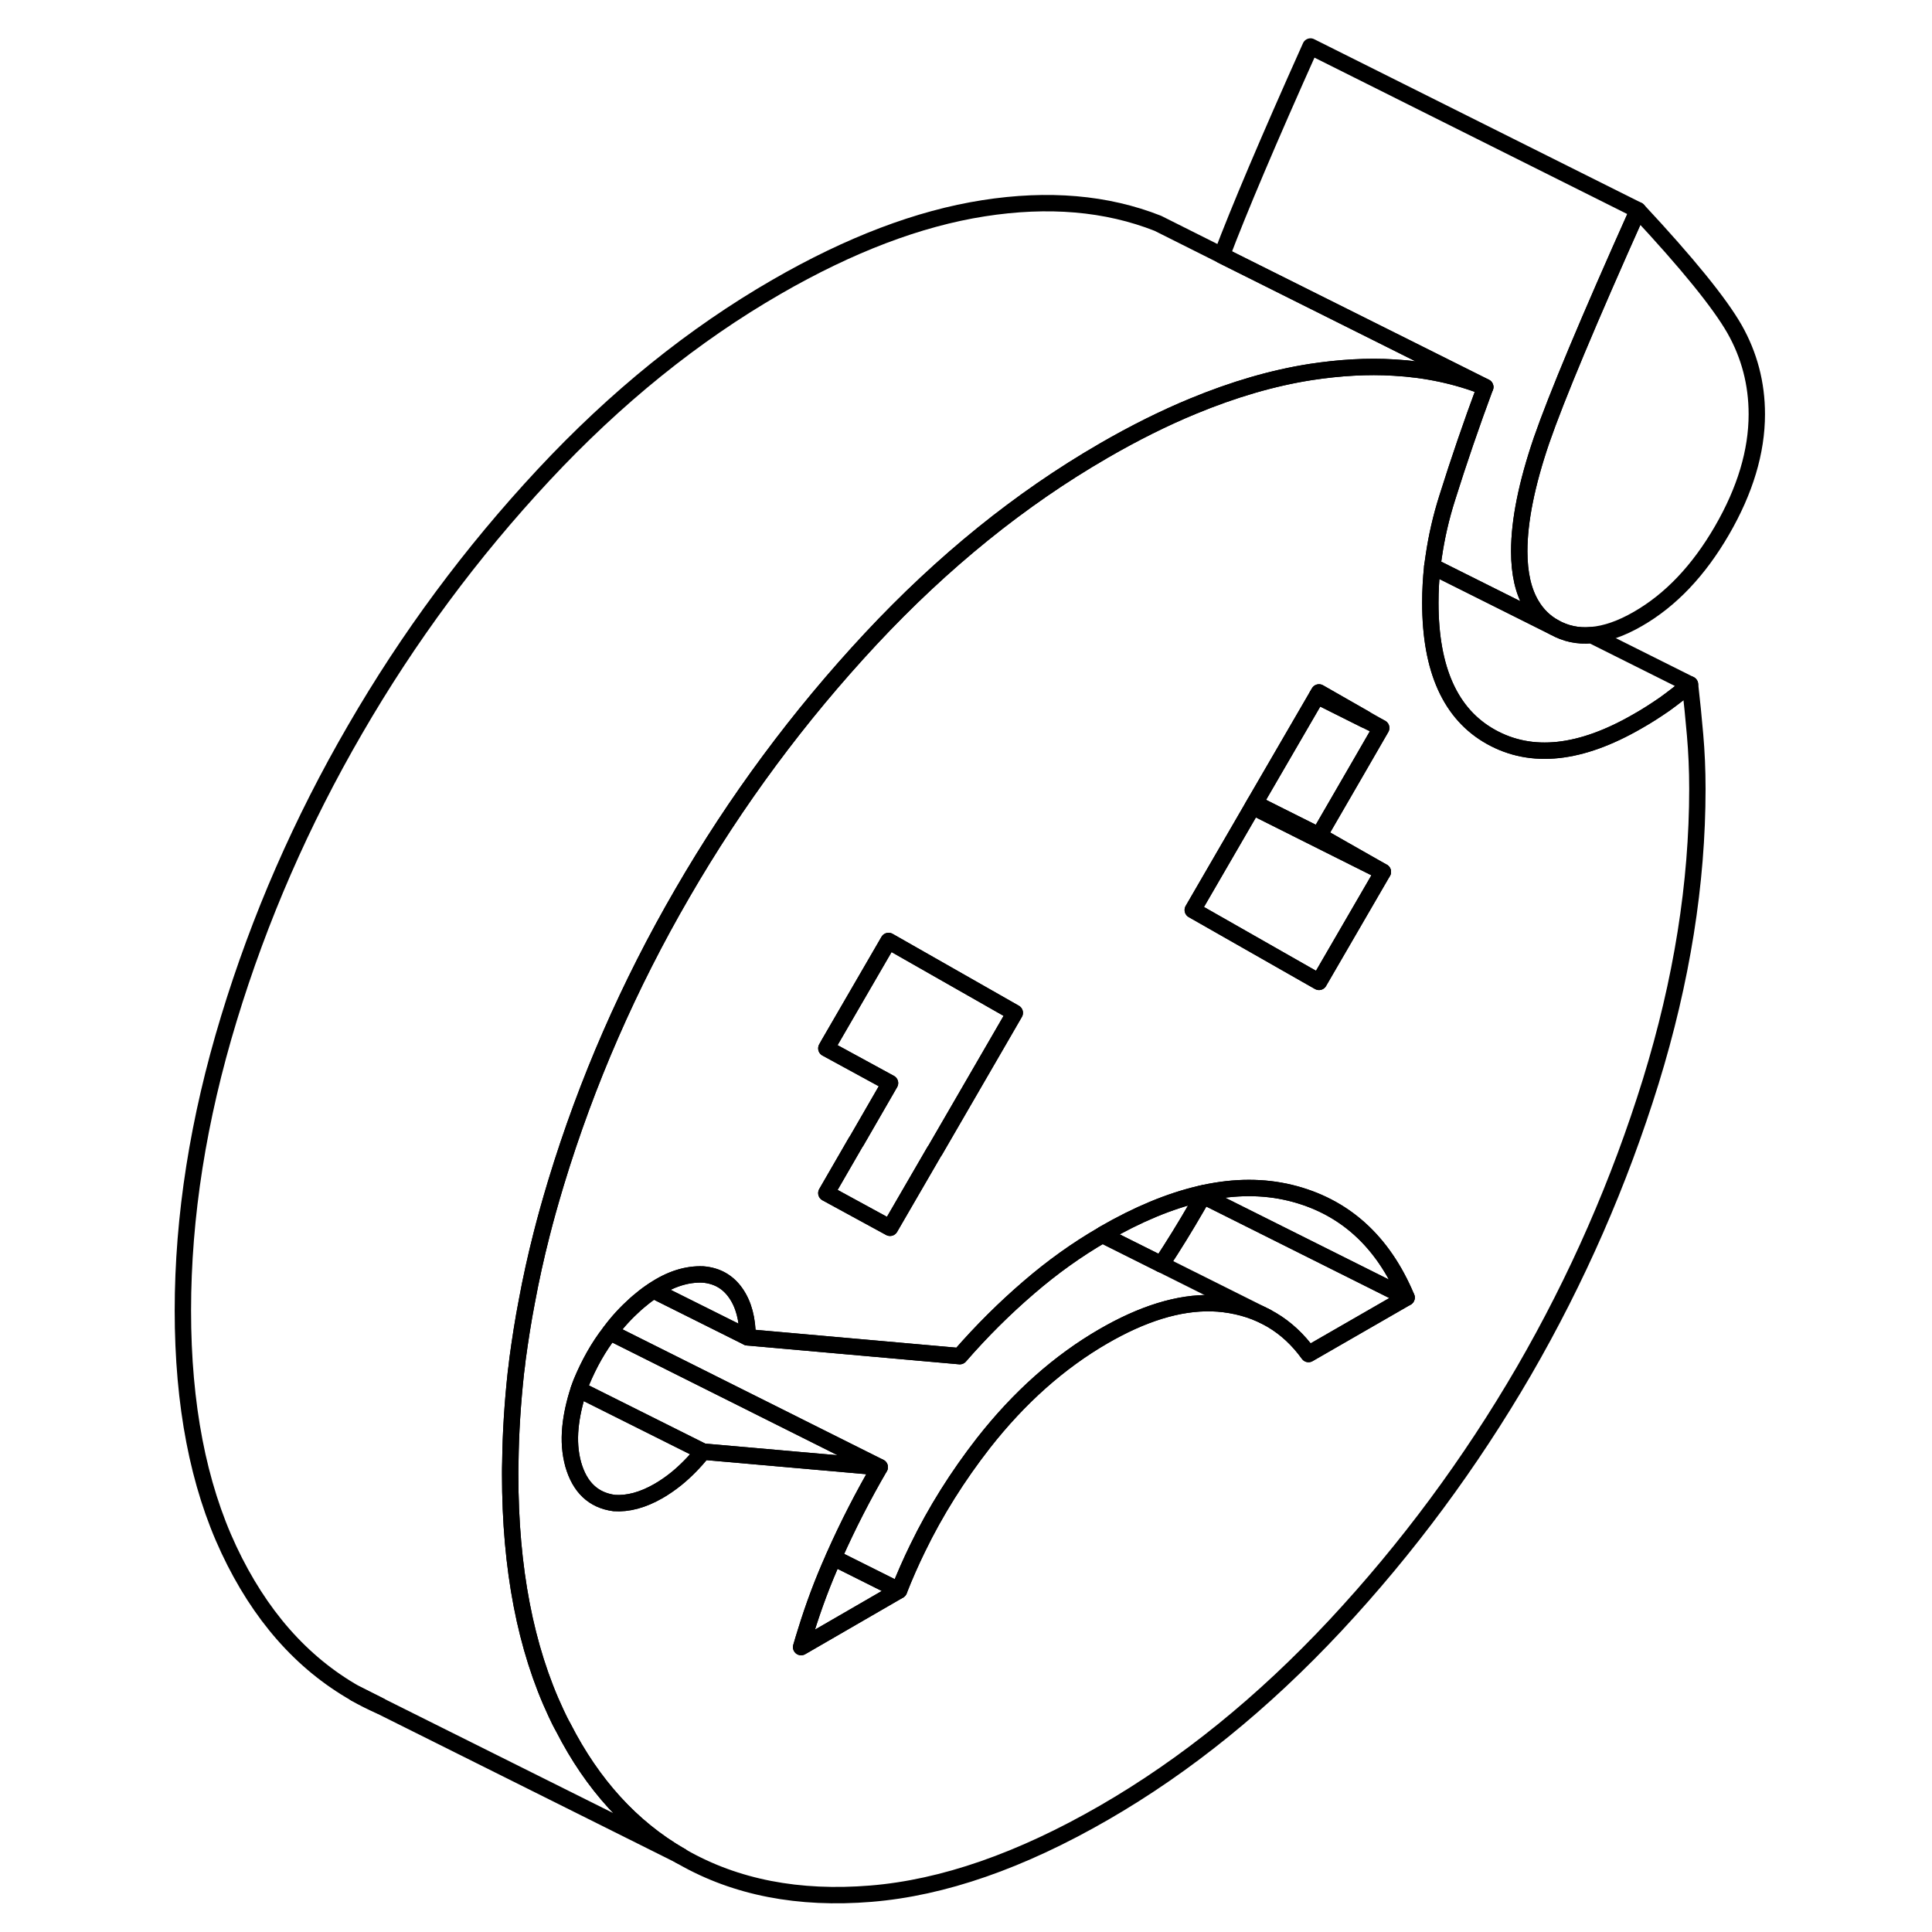 <svg width="48" height="48" viewBox="0 0 101 118" fill="none" xmlns="http://www.w3.org/2000/svg" stroke-width="1px"
     stroke-linecap="round" stroke-linejoin="round">
    <path d="M98.8 25.3C98.8 27.58 98.09 29.95 96.67 32.4C95.25 34.85 93.54 36.65 91.54 37.8C90.52 38.39 89.57 38.72 88.7 38.79C87.87 38.87 87.11 38.7 86.42 38.31C85.85 37.99 85.39 37.54 85.05 36.97C84.54 36.13 84.29 35.03 84.29 33.67C84.29 31.8 84.75 29.54 85.65 26.9C86.56 24.27 88.52 19.58 91.54 12.84C94.57 16.09 96.53 18.51 97.44 20.1C98.34 21.69 98.8 23.42 98.8 25.3Z" stroke="currentColor" stroke-linejoin="round"/>
    <path d="M13.18 103.42C13.67 103.7 14.18 103.96 14.7 104.18L13.18 103.42ZM72.06 42.29L71.94 42.5L74.86 43.96V43.89L72.06 42.29ZM64.77 72.93H64.76C62.93 73.36 60.98 74.17 58.92 75.36C58.89 75.38 58.86 75.4 58.83 75.42L62.43 77.22C63.18 76.08 63.89 74.93 64.57 73.75C64.71 73.51 64.85 73.27 64.97 73.03C65.01 72.97 65.05 72.92 65.07 72.86C64.97 72.88 64.87 72.9 64.77 72.93ZM36.44 78.98C35.96 78.29 35.29 77.91 34.44 77.84C33.46 77.8 32.45 78.11 31.41 78.81L37.16 81.68C37.16 80.57 36.92 79.67 36.44 78.98Z" stroke="currentColor" stroke-linejoin="round"/>
    <path d="M75.86 44.46L74.48 46.85L72.06 51.03L68.13 49.06L71.94 42.5L74.86 43.96L75.86 44.46Z" stroke="currentColor" stroke-linejoin="round"/>
    <path d="M95.03 44.89C94.94 43.87 94.84 42.83 94.72 41.8C94.23 42.21 93.72 42.61 93.18 43C92.63 43.38 92.09 43.73 91.54 44.04C88.04 46.07 85.05 46.39 82.57 45.01C80.09 43.63 78.86 40.9 78.86 36.81C78.86 36.08 78.9 35.34 78.98 34.59C79.01 34.39 79.04 34.18 79.07 33.97C79.24 32.8 79.51 31.6 79.9 30.38C80.59 28.18 81.36 25.93 82.21 23.64C80.48 22.96 78.62 22.56 76.64 22.45C75.03 22.35 73.34 22.45 71.56 22.72C69.25 23.08 66.85 23.78 64.36 24.81C62.59 25.54 60.77 26.45 58.92 27.52C58.9 27.53 58.89 27.54 58.87 27.55C53.81 30.48 49.09 34.3 44.69 39.01C40.28 43.74 36.44 48.92 33.18 54.55C29.91 60.18 27.34 66.06 25.47 72.21C25.45 72.28 25.43 72.34 25.41 72.41C25.11 73.41 24.83 74.4 24.58 75.39C24.23 76.76 23.93 78.12 23.68 79.47C23.45 80.65 23.27 81.83 23.11 83C23.08 83.27 23.05 83.55 23.01 83.82C22.81 85.67 22.69 87.5 22.67 89.31C22.66 89.56 22.66 89.8 22.66 90.05C22.66 95.81 23.6 100.67 25.47 104.65C25.61 104.95 25.75 105.24 25.91 105.52C27.69 109 30.07 111.61 33.03 113.33C33.08 113.36 33.13 113.39 33.18 113.42C36.44 115.28 40.28 116.02 44.69 115.66C49.1 115.3 53.84 113.65 58.92 110.72C63.93 107.83 68.64 104.01 73.06 99.28C77.47 94.55 81.3 89.37 84.57 83.75C87.83 78.12 90.41 72.22 92.32 66.06C94.22 59.9 95.17 53.94 95.17 48.19C95.17 47.01 95.12 45.91 95.03 44.89ZM68.01 49.27L68.13 49.06L71.94 42.5L72.06 42.29L74.86 43.89L75.86 44.46L74.48 46.85L72.06 51.03L73.48 51.84L75.96 53.25L72.06 59.97L71.18 59.47L64.35 55.58L68.01 49.27ZM41.97 64.03L42.11 63.78L45.77 57.47L53.48 61.86L52.45 63.64L48.59 70.3H48.58L45.86 74.99L41.97 72.87L43.79 69.72H43.8L45.86 66.15L41.97 64.03ZM71.42 82.7C70.15 80.94 68.43 79.92 66.26 79.65C64.3 79.41 62.13 79.91 59.74 81.15C59.47 81.29 59.2 81.44 58.92 81.6C56.2 83.17 53.75 85.35 51.57 88.13C49.99 90.16 48.64 92.3 47.54 94.57C47.13 95.41 46.75 96.27 46.41 97.14L40.43 100.6C40.52 100.28 40.62 99.96 40.72 99.64C41.19 98.11 41.75 96.61 42.41 95.14C42.43 95.09 42.45 95.05 42.47 95C43.28 93.18 44.2 91.38 45.23 89.61L34.44 88.66C33.91 89.31 33.36 89.87 32.79 90.33C32.44 90.61 32.09 90.85 31.73 91.06C30.76 91.62 29.85 91.86 29.01 91.8C27.74 91.63 26.91 90.84 26.51 89.44C26.32 88.75 26.26 88 26.34 87.18C26.41 86.46 26.58 85.68 26.85 84.86C26.9 84.71 26.95 84.57 27.01 84.42C27.48 83.29 28.05 82.27 28.75 81.37C29.21 80.74 29.74 80.17 30.32 79.65C30.43 79.56 30.53 79.46 30.64 79.38C30.9 79.16 31.16 78.97 31.41 78.81C32.45 78.11 33.46 77.8 34.44 77.84C35.29 77.91 35.96 78.29 36.44 78.98C36.92 79.67 37.16 80.57 37.16 81.68L50.12 82.83C51.45 81.3 52.86 79.9 54.34 78.63C55.79 77.38 57.29 76.31 58.83 75.42C58.86 75.4 58.89 75.38 58.92 75.36C60.98 74.17 62.93 73.36 64.76 72.93H64.77C64.87 72.9 64.97 72.88 65.07 72.86C66.93 72.46 68.67 72.46 70.29 72.85C73.58 73.65 75.96 75.79 77.41 79.25L71.42 82.7Z" stroke="currentColor" stroke-linejoin="round"/>
    <path d="M77.41 79.25L64.97 73.03C65.01 72.97 65.05 72.92 65.07 72.86C66.93 72.46 68.67 72.46 70.29 72.85C73.58 73.65 75.96 75.79 77.41 79.25Z" stroke="currentColor" stroke-linejoin="round"/>
    <path d="M75.96 53.25L73.44 51.99L68.01 49.27L68.13 49.06L72.06 51.03L73.48 51.84L75.96 53.25Z" stroke="currentColor" stroke-linejoin="round"/>
    <path d="M75.96 53.25L72.06 59.97L71.18 59.47L64.35 55.58L68.01 49.27L73.44 51.99L75.96 53.25Z" stroke="currentColor" stroke-linejoin="round"/>
    <path d="M77.409 79.25L71.419 82.7C70.15 80.94 68.43 79.92 66.26 79.65C64.299 79.41 62.13 79.91 59.739 81.15C59.469 81.29 59.2 81.44 58.919 81.6C56.2 83.17 53.749 85.35 51.569 88.13C49.989 90.16 48.639 92.3 47.539 94.57C47.13 95.41 46.749 96.27 46.41 97.14L42.41 95.14C42.41 95.14 42.45 95.05 42.469 95C43.279 93.18 44.2 91.38 45.23 89.61L29.18 81.58L28.75 81.37C29.209 80.74 29.739 80.17 30.32 79.65C30.43 79.56 30.529 79.46 30.64 79.38C30.899 79.16 31.16 78.97 31.41 78.81L37.16 81.68L50.12 82.83C51.45 81.3 52.859 79.9 54.34 78.63C55.789 77.38 57.289 76.31 58.83 75.42L62.429 77.22C63.179 76.08 63.889 74.93 64.57 73.75C64.71 73.51 64.85 73.27 64.969 73.03L77.409 79.25Z" stroke="currentColor" stroke-linejoin="round"/>
    <path d="M46.41 97.14L40.43 100.6C40.52 100.28 40.62 99.96 40.72 99.64C41.19 98.11 41.75 96.61 42.41 95.14L46.41 97.14Z" stroke="currentColor" stroke-linejoin="round"/>
    <path d="M34.44 88.66C33.91 89.31 33.36 89.87 32.79 90.33C32.44 90.61 32.09 90.85 31.73 91.06C30.76 91.62 29.85 91.86 29.01 91.8C27.74 91.63 26.91 90.84 26.51 89.44C26.32 88.75 26.26 88 26.34 87.18C26.41 86.46 26.58 85.68 26.85 84.86L27.3 85.09L34.44 88.66Z" stroke="currentColor" stroke-linejoin="round"/>
    <path d="M45.23 89.61L34.44 88.66L27.3 85.09L26.85 84.86C26.9 84.71 26.95 84.57 27.01 84.42C27.48 83.29 28.05 82.27 28.75 81.37L29.18 81.58L45.23 89.61Z" stroke="currentColor" stroke-linejoin="round"/>
    <path d="M53.48 61.86L52.45 63.64L48.59 70.3H48.58L45.86 74.99L41.97 72.87L43.79 69.72H43.8L45.86 66.15L41.97 64.03L42.11 63.78L45.77 57.47L53.48 61.86Z" stroke="currentColor" stroke-linejoin="round"/>
    <path d="M86.42 38.31L78.98 34.59C79.01 34.39 79.04 34.18 79.07 33.97C79.24 32.8 79.51 31.6 79.9 30.38C80.59 28.18 81.36 25.93 82.21 23.64L77.31 21.19L66.12 15.6C67.16 12.85 68.96 8.59 71.54 2.84L91.54 12.84C88.52 19.58 86.56 24.27 85.65 26.9C84.75 29.54 84.29 31.8 84.29 33.67C84.29 35.03 84.54 36.13 85.05 36.97C85.39 37.54 85.85 37.99 86.42 38.31Z" stroke="currentColor" stroke-linejoin="round"/>
    <path d="M94.72 41.8C94.23 42.21 93.72 42.61 93.18 43C92.63 43.38 92.09 43.73 91.54 44.04C88.04 46.07 85.05 46.39 82.57 45.01C80.09 43.63 78.86 40.9 78.86 36.81C78.86 36.08 78.9 35.34 78.98 34.59L86.42 38.31C87.11 38.7 87.87 38.87 88.7 38.79L94.72 41.8Z" stroke="currentColor" stroke-linejoin="round"/>
    <path d="M64.97 73.03L64.77 72.93" stroke="currentColor" stroke-linejoin="round"/>
    <path d="M82.21 23.64C80.48 22.96 78.62 22.56 76.64 22.45C75.03 22.35 73.34 22.45 71.56 22.72C69.25 23.08 66.85 23.78 64.36 24.81C62.59 25.54 60.77 26.45 58.92 27.52C58.9 27.53 58.89 27.54 58.87 27.55C53.81 30.48 49.09 34.3 44.69 39.01C40.28 43.74 36.44 48.92 33.18 54.55C29.91 60.18 27.34 66.06 25.47 72.21C25.45 72.28 25.43 72.34 25.41 72.41C25.11 73.41 24.83 74.4 24.58 75.39C24.23 76.76 23.93 78.12 23.68 79.47C23.45 80.65 23.27 81.83 23.11 83C23.08 83.27 23.05 83.55 23.01 83.82C22.81 85.67 22.69 87.5 22.67 89.31C22.66 89.56 22.66 89.8 22.66 90.05C22.66 95.81 23.6 100.67 25.47 104.65C25.61 104.95 25.75 105.24 25.91 105.52C27.69 109 30.07 111.61 33.03 113.33L14.71 104.19L13.19 103.42C9.92 101.56 7.35 98.63 5.48 94.65C3.61 90.67 2.67 85.81 2.67 80.05C2.67 74.29 3.61 68.35 5.48 62.21C7.35 56.06 9.92 50.18 13.19 44.55C16.45 38.92 20.29 33.74 24.7 29.01C29.11 24.28 33.85 20.45 38.93 17.52C43.4 14.94 47.61 13.34 51.57 12.72C55.53 12.1 59.08 12.4 62.22 13.64L66.13 15.6L77.32 21.19L82.22 23.64H82.21Z" stroke="currentColor" stroke-linejoin="round"/>
    <path d="M33.11 113.37L33.03 113.33" stroke="currentColor" stroke-linejoin="round"/>
    <path d="M68.87 80.44L62.43 77.22" stroke="currentColor" stroke-linejoin="round"/>
</svg>